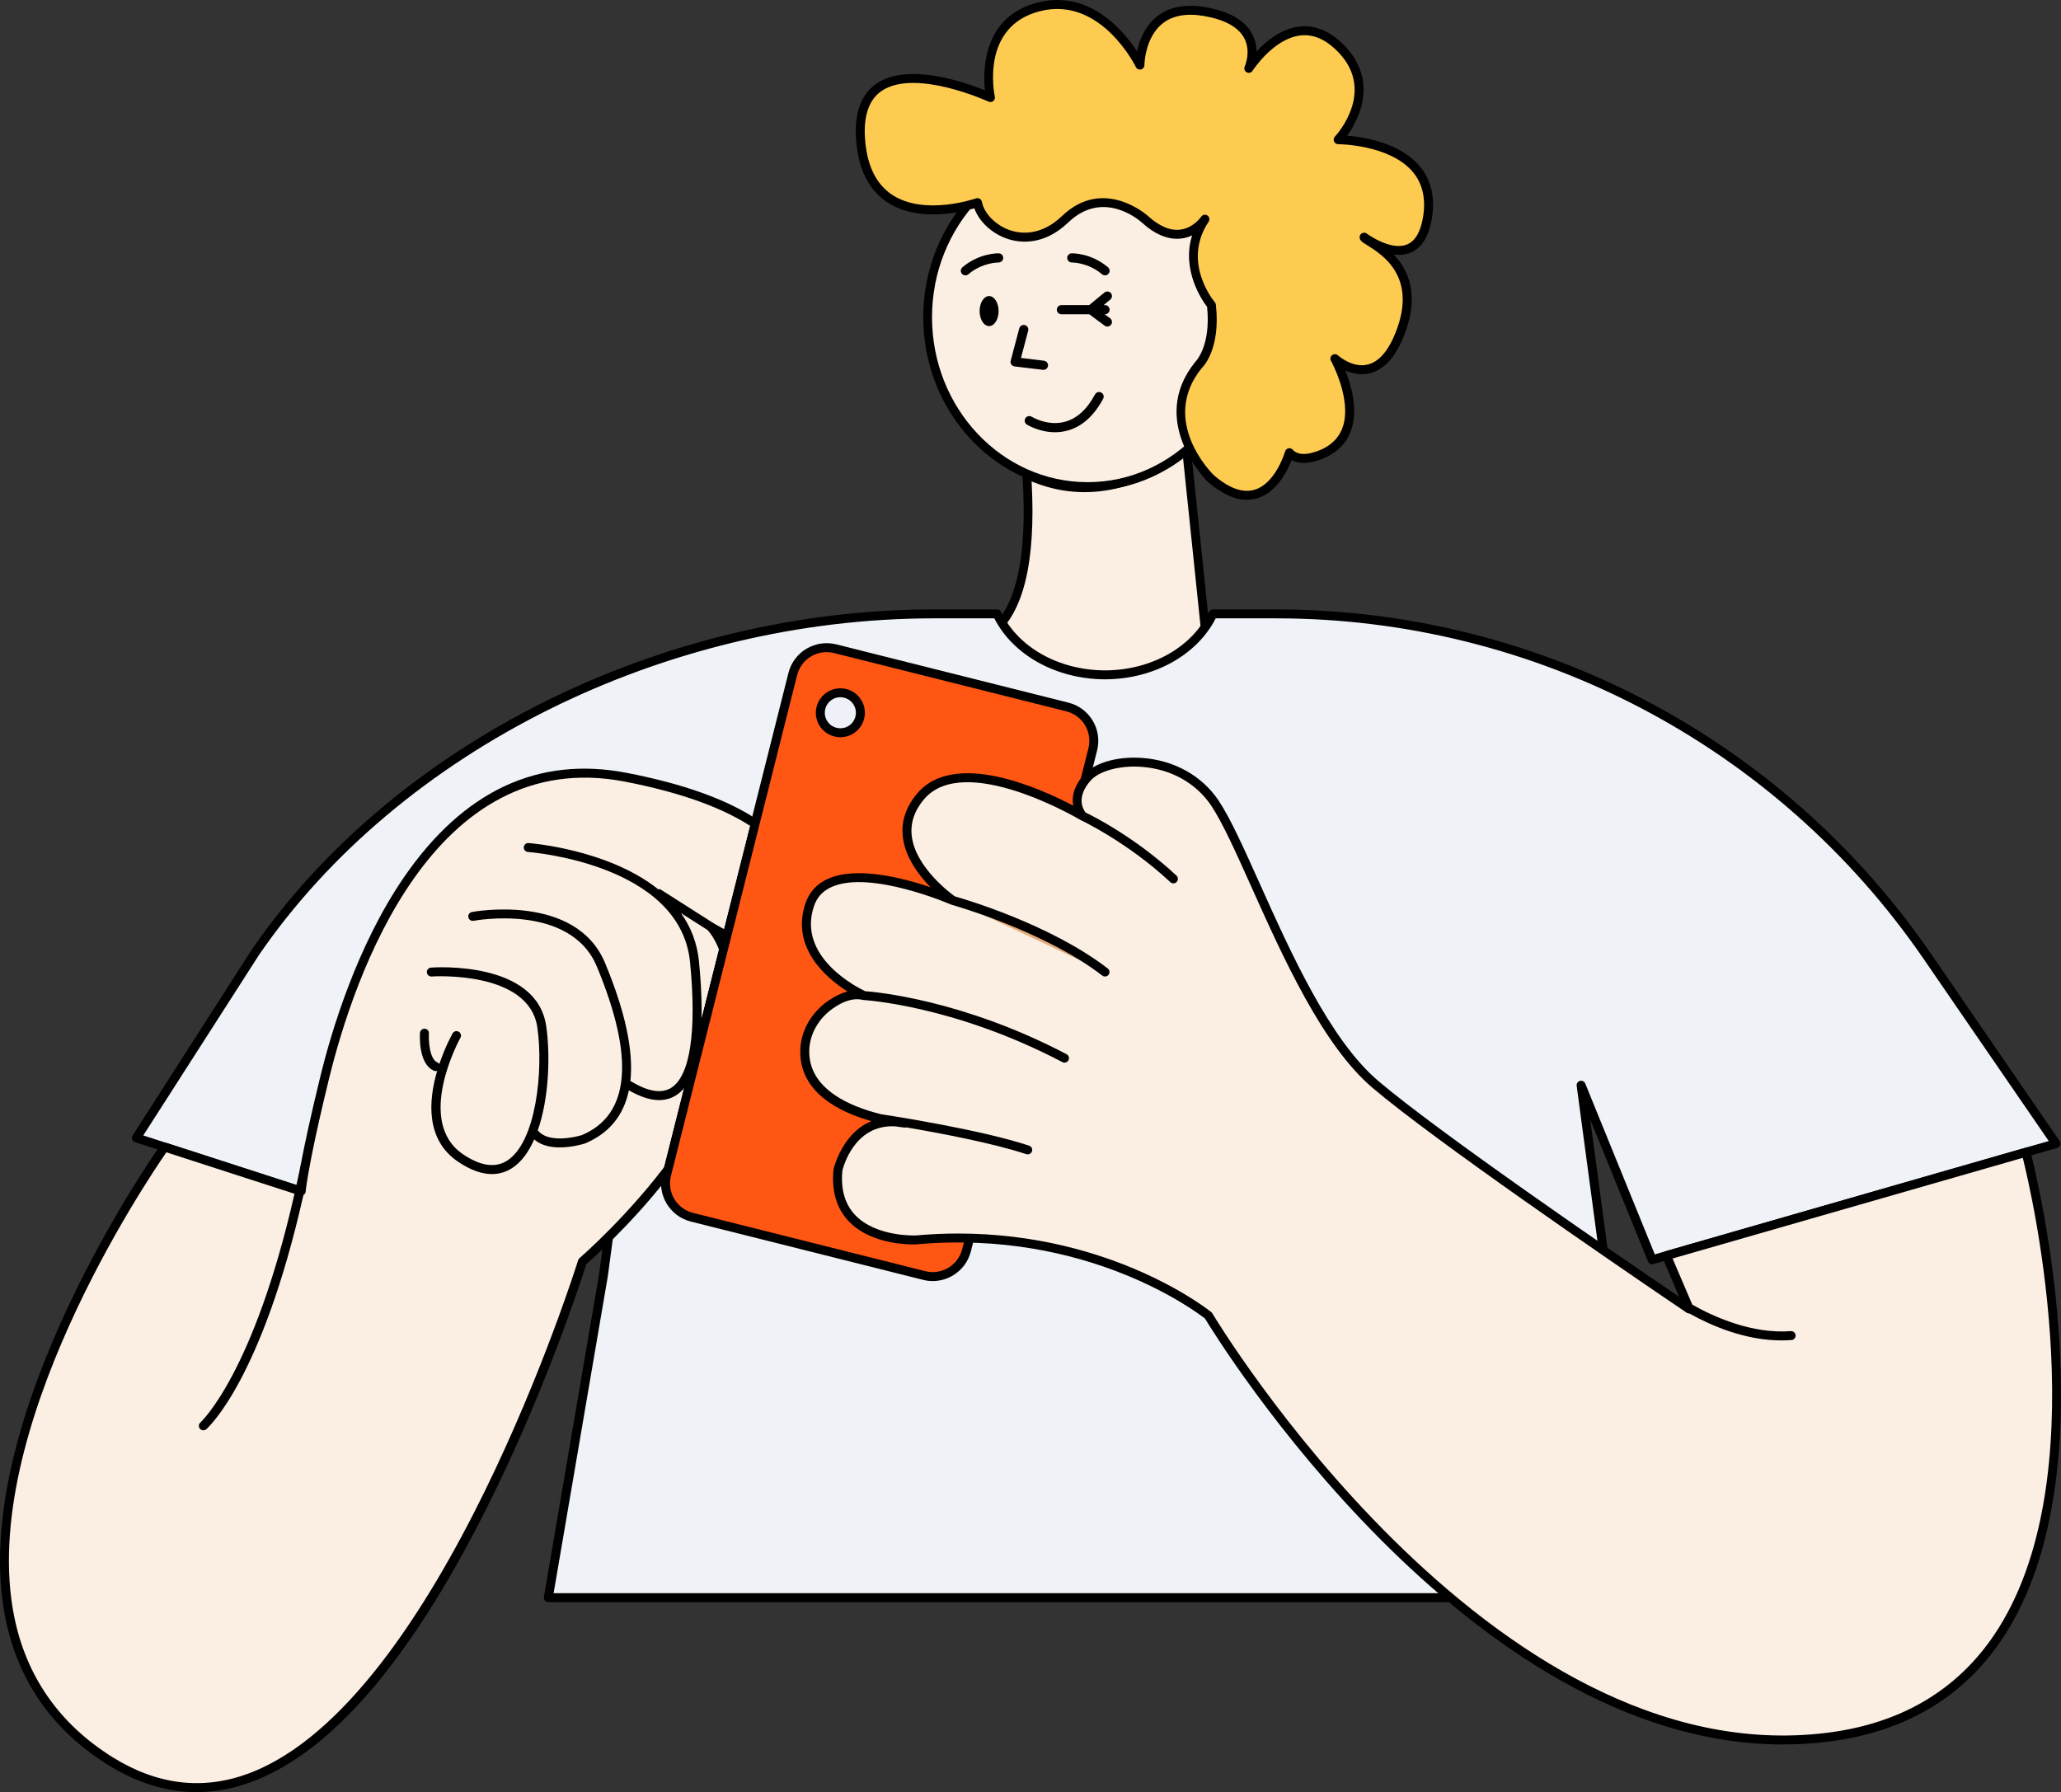 <?xml version="1.0" encoding="utf-8"?>
<svg width="128.786px" height="112px" viewBox="0 0 128.786 112" version="1.1" xmlns:xlink="http://www.w3.org/1999/xlink" xmlns="http://www.w3.org/2000/svg">
  <rect x="0" y="0" width="128.786" height="112" fill="#333333" stroke="none"/>
  <g id="Grup">
    <path d="M61.678 39.758C61.678 39.758 64.698 37.789 64.161 29.655C64.161 29.655 68.937 31.886 74.148 28.114L75.349 39.664C75.349 39.664 71.737 43.761 67.949 43.364C64.161 42.966 61.678 39.758 61.678 39.758L61.678 39.758Z" id="Şekil" fill="#FBEFE3" fill-rule="evenodd" stroke="none" />
    <path d="M64.277 29.408C67.365 30.85 70.59 30.353 73.987 27.893C74.157 27.769 74.398 27.876 74.419 28.085L75.621 39.636C75.629 39.712 75.605 39.788 75.555 39.845C73.093 42.636 70.545 43.91 67.92 43.635C65.32 43.362 63.162 42.122 61.462 39.925C61.364 39.799 61.395 39.617 61.529 39.53C63.434 38.287 64.24 35.006 63.888 29.673C63.875 29.466 64.089 29.32 64.277 29.408L64.277 29.408ZM75.064 39.572L73.923 28.605L73.698 28.757C70.565 30.827 67.525 31.294 64.604 30.143L64.461 30.084L64.468 30.21C64.722 35.106 63.965 38.29 62.152 39.751L62.071 39.814L62.201 39.971C63.708 41.752 65.553 42.781 67.749 43.065L67.978 43.092C70.404 43.346 72.79 42.154 75.144 39.484L75.064 39.572L75.064 39.572Z" id="Şekil" fill="#000000" fill-rule="evenodd" stroke="none" />
    <path d="M67.959 30.407C62.439 30.407 57.965 25.67 57.965 19.827C57.965 13.984 62.439 9.247 67.959 9.247C73.478 9.247 77.952 13.984 77.952 19.827C77.952 25.67 73.478 30.407 67.959 30.407L67.959 30.407Z" id="Şekil" fill="#FBEFE3" fill-rule="evenodd" stroke="none" />
    <path d="M67.959 9.52C62.599 9.52 58.239 14.144 58.239 19.827C58.239 25.51 62.599 30.134 67.959 30.134C73.318 30.134 77.679 25.51 77.679 19.827C77.679 14.144 73.318 9.52 67.959 9.52L67.959 9.52ZM67.959 30.679C62.297 30.679 57.692 25.811 57.692 19.827C57.692 13.843 62.297 8.974 67.959 8.974C73.62 8.974 78.226 13.843 78.226 19.827C78.226 25.811 73.62 30.679 67.959 30.679L67.959 30.679Z" id="Şekil" fill="#000000" fill-rule="evenodd" stroke="none" />
    <path d="M69.029 19.64L69.048 19.64C69.207 19.64 69.336 19.512 69.336 19.354C69.336 19.196 69.207 19.068 69.048 19.068L68.961 19.068L69.379 18.723C69.502 18.623 69.52 18.442 69.418 18.321C69.316 18.198 69.135 18.182 69.013 18.282L68.058 19.068L66.325 19.068C66.166 19.068 66.037 19.196 66.037 19.354C66.037 19.512 66.166 19.64 66.325 19.64L68.066 19.64L69.024 20.351C69.076 20.39 69.136 20.408 69.196 20.408C69.284 20.408 69.371 20.368 69.427 20.293C69.522 20.166 69.496 19.987 69.368 19.892L69.029 19.64L69.029 19.64ZM68.814 24.533C68.675 24.459 68.501 24.51 68.425 24.651C67.921 25.587 67.287 26.162 66.539 26.361C65.46 26.65 64.48 26.052 64.47 26.046C64.337 25.964 64.159 26.003 64.073 26.137C63.989 26.271 64.029 26.447 64.163 26.53C64.203 26.555 64.947 27.013 65.924 27.013C66.164 27.013 66.419 26.985 66.681 26.917C67.592 26.677 68.35 26.005 68.933 24.921C69.008 24.781 68.955 24.608 68.814 24.533L68.814 24.533ZM62.407 15.831C62.361 15.831 61.183 15.812 60.138 16.705C60.017 16.808 60.003 16.988 60.108 17.109C60.164 17.175 60.245 17.208 60.326 17.208C60.392 17.208 60.459 17.185 60.514 17.139C61.381 16.397 62.388 16.405 62.394 16.404L62.399 16.404C62.555 16.404 62.685 16.279 62.687 16.123C62.691 15.965 62.566 15.835 62.407 15.831L62.407 15.831ZM66.976 16.404L66.98 16.404C66.99 16.402 67.992 16.398 68.86 17.139C68.915 17.185 68.981 17.208 69.048 17.208C69.129 17.208 69.21 17.174 69.266 17.109C69.371 16.988 69.356 16.808 69.236 16.705C68.191 15.812 67.019 15.831 66.968 15.831C66.809 15.835 66.684 15.966 66.687 16.123C66.69 16.279 66.819 16.404 66.976 16.404L66.976 16.404ZM61.806 18.503C61.478 18.503 61.213 18.923 61.213 19.442C61.213 19.959 61.478 20.379 61.806 20.379C62.134 20.379 62.4 19.959 62.4 19.442C62.4 18.923 62.134 18.503 61.806 18.503L61.806 18.503ZM65.201 23.115C65.345 23.115 65.469 23.009 65.487 22.863C65.506 22.706 65.393 22.564 65.236 22.544L63.797 22.37L64.248 20.667C64.288 20.514 64.197 20.357 64.043 20.317C63.892 20.275 63.732 20.368 63.691 20.521L63.156 22.543C63.134 22.623 63.149 22.708 63.196 22.777C63.242 22.845 63.317 22.89 63.4 22.9L65.167 23.113C65.178 23.115 65.19 23.115 65.201 23.115L65.201 23.115Z" id="Şekil" fill="#000000" fill-rule="evenodd" stroke="none" />
    <path d="M75.292 13.698C75.292 13.698 73.87 15.826 71.536 13.698C71.536 13.698 68.997 11.367 66.561 13.698C64.124 16.029 61.384 14.261 61.079 12.662C61.079 12.662 54.176 15.117 53.77 8.631C53.364 2.145 61.891 6.097 61.891 6.097C61.891 6.097 60.876 1.436 64.937 0.422C68.997 -0.591 71.231 4.071 71.231 4.071C71.231 4.071 71.231 0.017 75.292 0.726C79.352 1.436 78.033 4.273 78.033 4.273C78.033 4.273 80.672 0.118 83.616 2.854C86.56 5.59 83.616 8.732 83.616 8.732C83.616 8.732 89.992 8.718 89.2 13.596C88.59 17.346 85.24 14.822 85.24 14.822C85.189 15.087 89.268 16.333 87.474 20.87C85.945 24.736 83.413 22.413 83.413 22.413C83.413 22.413 85.85 26.77 82.804 28.29C82.804 28.29 81.281 29.101 80.57 28.29C80.57 28.29 79.241 33.006 75.642 29.888C75.642 29.888 72.043 26.365 74.886 22.818C74.886 22.818 76.002 21.805 75.698 19.069C75.698 19.069 73.465 16.434 75.292 13.698L75.292 13.698Z" id="Şekil" fill="#FECB51" fill-rule="evenodd" stroke="none" />
    <path d="M75.525 13.853C73.839 16.377 75.826 18.787 75.912 18.889C75.947 18.931 75.97 18.983 75.976 19.037C76.293 21.884 75.125 22.98 75.074 23.025C72.456 26.298 75.699 29.552 75.838 29.689C76.792 30.514 77.656 30.828 78.395 30.606C79.721 30.212 80.296 28.235 80.301 28.215C80.329 28.117 80.409 28.041 80.508 28.018C80.612 27.995 80.713 28.03 80.781 28.107C81.327 28.73 82.659 28.052 82.673 28.045C83.312 27.725 83.732 27.247 83.926 26.62C84.459 24.895 83.182 22.573 83.169 22.549C83.102 22.429 83.132 22.28 83.239 22.194C83.348 22.109 83.5 22.116 83.602 22.207C83.611 22.215 84.493 23.011 85.447 22.786C86.154 22.623 86.749 21.943 87.213 20.767C88.588 17.293 86.375 15.913 85.43 15.324C85.112 15.127 84.92 15.007 84.966 14.769C84.984 14.674 85.05 14.596 85.14 14.561C85.231 14.526 85.332 14.541 85.409 14.599C85.425 14.61 86.885 15.693 87.912 15.281C88.431 15.072 88.771 14.491 88.924 13.552C89.11 12.406 88.888 11.455 88.267 10.727C86.818 9.03 83.654 9.011 83.617 9.011L83.617 9.011C83.506 9.011 83.404 8.945 83.36 8.843C83.316 8.741 83.336 8.623 83.412 8.541C83.524 8.421 86.126 5.569 83.425 3.059C82.723 2.406 81.984 2.122 81.228 2.22C79.555 2.434 78.282 4.403 78.27 4.423C78.19 4.547 78.029 4.588 77.9 4.518C77.77 4.448 77.718 4.29 77.779 4.156C77.784 4.148 78.194 3.227 77.752 2.39C77.385 1.696 76.541 1.228 75.243 1.001C74.122 0.807 73.233 0.975 72.599 1.504C71.528 2.4 71.511 4.054 71.511 4.071C71.51 4.201 71.42 4.314 71.293 4.343C71.164 4.369 71.035 4.309 70.979 4.191C70.957 4.147 68.793 -0.253 65.005 0.694C61.259 1.628 62.126 5.858 62.164 6.039C62.187 6.142 62.148 6.249 62.066 6.315C61.983 6.382 61.869 6.396 61.773 6.351C61.727 6.331 57.184 4.255 55.09 5.684C54.311 6.216 53.961 7.201 54.049 8.613C54.155 10.303 54.728 11.502 55.753 12.177C57.782 13.512 60.953 12.41 60.985 12.399C61.062 12.37 61.147 12.379 61.219 12.42C61.289 12.46 61.339 12.529 61.355 12.61C61.498 13.362 62.26 14.118 63.166 14.407C63.797 14.608 65.051 14.757 66.368 13.496C68.962 11.012 71.697 13.467 71.726 13.492C72.436 14.14 73.121 14.428 73.747 14.352C74.577 14.251 75.054 13.55 75.059 13.543C75.146 13.415 75.319 13.381 75.447 13.465C75.575 13.551 75.61 13.725 75.525 13.853L75.525 13.853ZM77.918 31.235C77.154 31.235 76.33 30.855 75.458 30.1C75.408 30.051 71.701 26.345 74.668 22.644C74.705 22.604 75.681 21.655 75.428 19.178C75.133 18.792 73.807 16.886 74.492 14.713C74.293 14.805 74.067 14.877 73.816 14.907C73.013 15.002 72.184 14.667 71.347 13.904C71.25 13.817 68.968 11.782 66.755 13.9C65.228 15.362 63.743 15.179 62.996 14.94C62.005 14.624 61.18 13.859 60.885 13.017C60.01 13.274 57.349 13.897 55.444 12.643C54.265 11.866 53.608 10.523 53.49 8.648C53.389 7.025 53.821 5.873 54.774 5.222C56.726 3.893 60.27 5.128 61.544 5.644C61.413 4.355 61.424 1.012 64.869 0.151C68.066 -0.644 70.193 1.898 71.052 3.214C71.188 2.568 71.503 1.693 72.236 1.079C73.002 0.437 74.047 0.223 75.34 0.451C76.822 0.71 77.801 1.277 78.251 2.136C78.444 2.506 78.513 2.879 78.519 3.214C79.113 2.574 80.04 1.809 81.154 1.665C82.086 1.546 82.977 1.878 83.807 2.65C84.697 3.477 85.166 4.425 85.203 5.466C85.247 6.769 84.602 7.889 84.177 8.479C85.22 8.563 87.452 8.912 88.692 10.363C89.426 11.222 89.689 12.325 89.476 13.641C89.29 14.787 88.834 15.514 88.119 15.8C87.789 15.933 87.438 15.955 87.094 15.912C88.001 16.866 88.738 18.435 87.734 20.972C87.197 22.332 86.469 23.125 85.569 23.332C85.004 23.46 84.476 23.333 84.064 23.152C84.429 24.062 84.85 25.525 84.461 26.784C84.22 27.562 83.705 28.153 82.929 28.541C82.873 28.57 81.592 29.24 80.707 28.755C80.446 29.429 79.783 30.775 78.557 31.141C78.349 31.203 78.136 31.235 77.918 31.235L77.918 31.235Z" id="Şekil" fill="#000000" fill-rule="evenodd" stroke="none" />
    <path d="M98.799 67.823L103.238 78.729L128.47 71.472L120.428 59.762C111.229 46.37 96.008 38.365 79.741 38.365L75.793 38.365C74.736 40.587 72.12 42.164 69.049 42.175C65.978 42.164 63.361 40.587 62.304 38.365L58.357 38.365C42.09 38.365 25.153 46.125 15.954 59.517L8.521 71.114L34.904 79.65L39.298 67.823L37.703 79.73L34.262 99.847L103.835 99.847L100.395 79.73L98.799 67.823L98.799 67.823Z" id="Şekil" fill="#EFF2F7" fill-rule="evenodd" stroke="none" />
    <path d="M34.594 99.567L103.504 99.567L100.119 79.776L98.522 67.86C98.504 67.721 98.591 67.589 98.728 67.553C98.865 67.516 99.006 67.588 99.059 67.718L103.403 78.391L128.021 71.31L120.197 59.921C111.047 46.599 95.923 38.644 79.742 38.644L75.968 38.644C74.782 40.955 72.089 42.444 69.05 42.455C66.009 42.444 63.316 40.955 62.131 38.644L58.357 38.644C41.514 38.644 24.961 46.9 16.186 59.676L8.952 70.96L34.736 79.302L39.036 67.727C39.086 67.593 39.229 67.519 39.366 67.552C39.505 67.586 39.595 67.719 39.576 67.86L37.98 79.768L34.594 99.567L34.594 99.567ZM103.836 100.126L34.263 100.126C34.18 100.126 34.102 100.09 34.048 100.027C33.995 99.965 33.973 99.881 33.987 99.8L37.427 79.683L38.689 70.27L35.167 79.747C35.115 79.888 34.961 79.961 34.819 79.917L8.435 71.379C8.352 71.353 8.287 71.29 8.258 71.209C8.229 71.126 8.239 71.036 8.286 70.964L15.719 59.367C24.601 46.436 41.335 38.086 58.357 38.086L62.305 38.086C62.413 38.086 62.511 38.148 62.558 38.245C63.607 40.453 66.155 41.886 69.05 41.896C71.942 41.886 74.491 40.453 75.541 38.245C75.587 38.148 75.686 38.086 75.794 38.086L79.742 38.086C96.108 38.086 111.404 46.13 120.659 59.604L128.702 71.314C128.753 71.388 128.765 71.482 128.734 71.566C128.704 71.651 128.635 71.716 128.549 71.74L103.316 78.998C103.178 79.039 103.033 78.967 102.979 78.835L99.369 69.965L100.673 79.692L104.112 99.8C104.125 99.881 104.103 99.965 104.05 100.027C103.997 100.09 103.918 100.126 103.836 100.126L103.836 100.126Z" id="Şekil" fill="#000000" fill-rule="evenodd" stroke="none" />
    <path d="M57.749 79.714L43.236 76.07C42.068 75.777 41.358 74.593 41.652 73.427L49.54 42.122C49.834 40.956 51.019 40.248 52.188 40.541L66.701 44.186C67.869 44.479 68.579 45.662 68.284 46.829L60.397 78.133C60.103 79.3 58.917 80.008 57.749 79.714L57.749 79.714Z" id="Şekil" fill="#FF5613" fill-rule="evenodd" stroke="none" />
    <path d="M51.651 40.754C51.312 40.754 50.978 40.845 50.679 41.024C50.243 41.285 49.934 41.699 49.811 42.19L41.923 73.495C41.668 74.511 42.287 75.543 43.303 75.799L57.817 79.443C58.309 79.567 58.821 79.492 59.256 79.231C59.693 78.971 60.001 78.557 60.125 78.066L68.013 46.761C68.268 45.745 67.649 44.712 66.632 44.456L52.119 40.813C51.964 40.773 51.807 40.754 51.651 40.754L51.651 40.754ZM58.285 80.061C58.083 80.061 57.881 80.036 57.68 79.985L43.167 76.342C41.851 76.011 41.049 74.673 41.38 73.359L49.268 42.054C49.429 41.417 49.828 40.881 50.392 40.544C50.956 40.208 51.618 40.111 52.256 40.27L66.768 43.914C68.085 44.245 68.886 45.583 68.555 46.897L60.668 78.202C60.507 78.838 60.108 79.374 59.544 79.711C59.157 79.942 58.724 80.06 58.285 80.061L58.285 80.061Z" id="Şekil" fill="#000000" fill-rule="evenodd" stroke="none" />
    <path d="M51.297 44.24C51.129 44.909 51.535 45.587 52.205 45.756C52.876 45.924 53.556 45.518 53.724 44.849C53.893 44.18 53.486 43.501 52.816 43.333C52.146 43.164 51.465 43.57 51.297 44.24L51.297 44.24Z" id="Şekil" fill="#EEF2F8" fill-rule="evenodd" stroke="none" />
    <path d="M51.569 44.307C51.505 44.559 51.544 44.819 51.677 45.042C51.81 45.264 52.022 45.422 52.274 45.484C52.526 45.548 52.787 45.51 53.009 45.377C53.232 45.244 53.39 45.032 53.453 44.781C53.516 44.53 53.478 44.269 53.344 44.047C53.211 43.824 52.999 43.667 52.748 43.604C52.228 43.469 51.699 43.79 51.569 44.307L51.569 44.307ZM52.514 46.074C52.389 46.074 52.262 46.058 52.138 46.026C51.74 45.927 51.407 45.679 51.196 45.329C50.987 44.978 50.926 44.568 51.026 44.172C51.232 43.354 52.065 42.859 52.885 43.062C53.281 43.161 53.615 43.409 53.825 43.76C54.035 44.11 54.096 44.522 53.996 44.917C53.896 45.313 53.648 45.647 53.297 45.857C53.056 46 52.787 46.074 52.514 46.074L52.514 46.074Z" id="Şekil" fill="#000000" fill-rule="evenodd" stroke="none" />
    <path d="M20.286 67.355C18.932 72.894 18.82 74.446 18.82 74.446L10.285 71.685C10.285 71.685 -9.764 99.648 6.886 110.053C23.534 120.457 36.393 78.84 36.393 78.84C36.393 78.84 38.94 76.652 41.344 73.606C41.357 73.524 41.36 73.441 41.381 73.359L45.032 58.865C44.7 58.186 44.38 57.896 44.38 57.896C44.38 57.896 44.693 58.094 45.166 58.337L46.934 51.32C45.25 50.252 42.761 49.28 39.101 48.573C26.512 46.141 21.64 61.815 20.286 67.355L20.286 67.355ZM126.598 72.01L104.133 78.472L105.561 81.812C105.561 81.812 90.536 71.679 85.934 67.76C81.332 63.841 78.084 53.437 75.918 50.194C73.752 46.952 69.15 47.222 67.932 48.607C66.714 49.992 67.661 51.005 67.661 51.005C67.661 51.005 60.217 46.546 57.509 49.788C54.802 53.032 59.54 56.275 59.54 56.275C59.54 56.275 51.824 52.897 50.596 56.545C49.367 60.193 53.99 62.22 53.99 62.22C53.245 62.034 52.491 62.37 51.893 62.788C50.974 63.429 50.341 64.448 50.29 65.566C50.138 68.94 54.649 69.908 56.11 70.133C53.109 69.847 52.366 73.096 52.366 73.096C51.892 77.759 57.239 77.488 57.239 77.488C68.541 76.475 75.512 82.218 75.512 82.218C75.512 82.218 92.702 111.268 114.224 108.566C135.746 105.864 126.598 72.01 126.598 72.01L126.598 72.01Z" id="Şekil" fill="#FBEFE3" fill-rule="evenodd" stroke="none" />
    <path d="M54.968 69.903C54.968 69.903 61.038 70.806 64.22 71.865L54.968 69.903L54.968 69.903Z" id="Şekil" fill="#E5AB78" fill-rule="evenodd" stroke="none" />
    <path d="M59.54 56.275C59.54 56.275 65.338 57.883 69.049 60.748L59.54 56.275L59.54 56.275Z" id="Şekil" fill="#E5AB78" fill-rule="evenodd" stroke="none" />
    <path d="M67.661 51.006C67.661 51.006 70.583 52.368 73.323 54.927L67.661 51.006L67.661 51.006Z" id="Şekil" fill="#E5AB78" fill-rule="evenodd" stroke="none" />
    <path d="M124.625 102.151C122.272 105.65 118.761 107.715 114.188 108.289C93.108 110.942 75.923 82.365 75.753 82.076C75.736 82.048 75.715 82.023 75.69 82.002C75.625 81.948 69.606 77.09 59.876 77.09C59.021 77.09 58.136 77.128 57.224 77.21C57.2 77.21 54.748 77.314 53.44 75.938C52.791 75.256 52.523 74.31 52.638 73.159C52.668 73.031 53.342 70.248 55.947 70.392C56.275 70.444 56.49 70.466 56.535 70.47C56.571 70.472 56.605 70.466 56.637 70.457C58.67 70.804 62.046 71.436 64.131 72.131C64.161 72.14 64.191 72.144 64.22 72.144C64.337 72.144 64.446 72.07 64.485 71.954C64.534 71.808 64.455 71.649 64.308 71.6C61.285 70.594 55.623 69.72 55.058 69.634C53.239 69.189 50.456 68.098 50.57 65.578C50.615 64.591 51.169 63.633 52.053 63.017C52.747 62.532 53.376 62.354 53.922 62.491C53.932 62.493 53.941 62.491 53.951 62.493C53.959 62.494 53.967 62.498 53.975 62.498C54.031 62.502 59.626 62.83 66.387 66.378C66.429 66.4 66.473 66.41 66.517 66.41C66.618 66.41 66.715 66.356 66.765 66.261C66.837 66.124 66.785 65.954 66.648 65.883C60.132 62.464 54.656 61.987 54.061 61.945C53.628 61.742 49.785 59.829 50.861 56.633C51.051 56.07 51.416 55.674 51.977 55.426C54.4 54.356 59.377 56.508 59.427 56.531C59.434 56.534 59.441 56.533 59.448 56.535C59.454 56.537 59.458 56.542 59.464 56.544C59.522 56.56 65.254 58.172 68.878 60.97C68.928 61.009 68.989 61.028 69.049 61.028C69.132 61.028 69.215 60.991 69.27 60.92C69.365 60.797 69.343 60.622 69.221 60.527C65.614 57.742 60.189 56.168 59.663 56.019C59.366 55.806 57.245 54.218 56.98 52.303C56.867 51.481 57.117 50.695 57.724 49.968C60.247 46.947 67.445 51.201 67.517 51.245C67.522 51.247 67.526 51.248 67.531 51.25C67.535 51.252 67.538 51.257 67.542 51.258C67.571 51.272 70.459 52.634 73.131 55.13C73.185 55.18 73.254 55.205 73.322 55.205C73.397 55.205 73.472 55.176 73.527 55.117C73.632 55.004 73.627 54.828 73.514 54.722C70.947 52.325 68.266 50.985 67.836 50.779C67.703 50.612 67.208 49.853 68.142 48.791C68.677 48.183 69.946 47.831 71.297 47.922C73.137 48.044 74.736 48.928 75.685 50.349C76.394 51.41 77.23 53.273 78.198 55.431C80.175 59.836 82.636 65.319 85.752 67.973C89.619 71.265 100.942 79.012 104.392 81.358C104.457 81.403 104.537 81.458 104.637 81.524C105.107 81.843 105.384 82.031 105.405 82.044C105.455 82.078 105.513 82.094 105.571 82.091C106.889 82.827 109.023 83.77 111.313 83.77C111.522 83.77 111.733 83.763 111.945 83.746C112.098 83.734 112.214 83.6 112.202 83.446C112.189 83.292 112.059 83.183 111.901 83.19C109.482 83.374 107.114 82.308 105.748 81.537L104.514 78.652L126.398 72.359C127.002 74.782 131.103 92.517 124.625 102.151L124.625 102.151ZM126.735 71.767C126.67 71.73 126.593 71.723 126.52 71.742L104.055 78.203C103.978 78.225 103.914 78.279 103.88 78.351C103.846 78.424 103.844 78.507 103.876 78.581L104.927 81.042C104.699 80.893 104.569 80.797 104.562 80.792C104.554 80.785 104.544 80.784 104.535 80.778C100.901 78.307 89.9 70.77 86.116 67.547C83.095 64.975 80.663 59.557 78.709 55.202C77.73 53.022 76.885 51.14 76.151 50.039C75.105 48.472 73.349 47.498 71.335 47.365C69.795 47.26 68.376 47.678 67.721 48.422C67.053 49.183 66.971 49.859 67.064 50.352C65.069 49.299 59.632 46.812 57.294 49.61C56.581 50.463 56.289 51.396 56.426 52.382C56.598 53.621 57.415 54.703 58.147 55.448C56.399 54.859 53.534 54.128 51.752 54.915C51.048 55.226 50.57 55.744 50.33 56.456C49.399 59.223 51.62 61.115 52.956 61.965C52.563 62.066 52.155 62.264 51.733 62.559C50.707 63.274 50.063 64.394 50.011 65.553C49.887 68.276 52.497 69.519 54.455 70.066C52.623 70.807 52.098 73.013 52.087 73.068C51.949 74.424 52.268 75.519 53.035 76.325C54.523 77.886 57.141 77.773 57.263 77.767C67.9 76.808 74.743 81.97 75.297 82.405C76.049 83.647 91.677 109.021 111.417 109.021C112.354 109.021 113.304 108.963 114.258 108.844C118.999 108.248 122.643 106.101 125.09 102.461C132.16 91.946 126.922 72.137 126.868 71.937C126.848 71.865 126.801 71.804 126.735 71.767L126.735 71.767Z" id="Şekil" fill="#000000" fill-rule="evenodd" stroke="none" />
    <path d="M45.274 58.707C45.299 58.719 45.327 58.732 45.352 58.743L45.491 58.19C44.937 57.915 44.546 57.672 44.531 57.661L44.53 57.66L41.309 55.608C41.251 55.571 41.184 55.561 41.121 55.571C37.982 53.062 33.098 52.691 33.028 52.687C32.87 52.673 32.741 52.793 32.73 52.947C32.72 53.1 32.836 53.234 32.991 53.245C33.086 53.251 42.515 53.963 43.12 60.136C43.542 64.454 43.124 67.241 41.941 67.983C41.342 68.36 40.501 68.225 39.444 67.584C39.427 67.574 39.408 67.571 39.391 67.565C39.598 65.68 39.071 63.214 37.805 60.176C35.976 55.787 29.552 56.984 29.487 56.996C29.336 57.027 29.237 57.173 29.266 57.325C29.296 57.476 29.442 57.572 29.595 57.546C29.655 57.534 35.635 56.424 37.294 60.403C39.68 66.13 39.358 69.678 36.359 70.939C35.815 71.111 34.268 71.402 33.661 70.701C33.644 70.682 33.622 70.669 33.601 70.655C34.304 68.651 34.396 65.97 34.132 64.135C33.544 60.036 27.203 60.451 26.932 60.47C26.778 60.481 26.662 60.615 26.673 60.769C26.684 60.922 26.823 61.04 26.972 61.027C27.034 61.022 33.064 60.629 33.578 64.215C33.963 66.893 33.506 71.4 31.675 72.544C30.938 73.005 30.016 72.868 28.937 72.139C25.89 70.08 28.741 64.909 28.77 64.856C28.845 64.722 28.797 64.552 28.663 64.476C28.527 64.4 28.357 64.448 28.282 64.583C28.235 64.667 27.811 65.435 27.455 66.492C27.426 66.454 27.391 66.422 27.344 66.404C26.82 66.191 26.777 64.989 26.803 64.586C26.813 64.431 26.696 64.299 26.541 64.289C26.387 64.289 26.254 64.395 26.244 64.549C26.231 64.75 26.144 66.519 27.133 66.921C27.167 66.935 27.203 66.942 27.239 66.942C27.268 66.942 27.292 66.926 27.32 66.917C26.779 68.751 26.572 71.216 28.623 72.602C29.385 73.117 30.093 73.375 30.74 73.375C31.179 73.375 31.59 73.256 31.972 73.018C32.572 72.643 33.032 71.998 33.381 71.209C33.811 71.591 34.413 71.707 34.978 71.707C35.769 71.707 36.487 71.484 36.553 71.463C38.058 70.83 38.97 69.717 39.295 68.14C39.995 68.542 40.628 68.751 41.184 68.751C41.572 68.751 41.925 68.653 42.239 68.455C42.639 68.205 42.962 67.794 43.212 67.234L43.735 65.16C43.897 63.829 43.877 62.135 43.677 60.082C43.56 58.896 43.146 57.901 42.55 57.062L44.205 58.117C44.267 58.178 44.739 58.676 45.089 59.786L45.33 58.828C45.312 58.787 45.293 58.745 45.274 58.707L45.274 58.707Z" id="Şekil" fill="#000000" fill-rule="evenodd" stroke="none" />
    <path d="M41.652 73.427L41.915 72.383C39.358 75.901 36.259 78.587 36.211 78.628C36.171 78.663 36.141 78.708 36.126 78.758C36.041 79.034 27.459 106.407 15.525 110.838C12.671 111.897 9.814 111.553 7.033 109.816C3.698 107.731 1.627 104.758 0.878 100.979C-1.4 89.476 9.157 73.802 10.396 72.014L18.402 74.605C15.857 85.832 12.556 88.868 12.521 88.9C12.405 89.001 12.394 89.178 12.496 89.293C12.551 89.357 12.628 89.388 12.706 89.388C12.771 89.388 12.837 89.365 12.89 89.319C13.04 89.188 16.373 86.159 18.96 74.684C18.965 74.681 18.971 74.681 18.976 74.678C19.047 74.63 19.093 74.552 19.099 74.467C19.1 74.457 19.148 73.883 19.462 72.293C19.482 72.193 19.502 72.097 19.521 71.996C19.738 70.921 20.065 69.436 20.558 67.421C22.111 61.063 27.026 46.528 39.047 48.848C42.559 49.526 45.278 50.516 47.109 51.768L47.257 51.185C45.374 49.945 42.671 48.979 39.154 48.299C33.634 47.233 28.955 49.425 25.249 54.816C22.296 59.112 20.701 64.475 20.014 67.289C19.41 69.762 19.053 71.436 18.841 72.541C18.738 73.06 18.633 73.568 18.525 74.057L10.371 71.419C10.255 71.381 10.129 71.423 10.057 71.522C9.935 71.692 -2.124 88.696 0.329 101.087C1.109 105.023 3.264 108.12 6.737 110.289C8.56 111.429 10.417 112 12.287 112C13.428 112 14.574 111.787 15.721 111.361C20.851 109.457 25.936 103.411 30.835 93.393C34.265 86.382 36.389 79.782 36.637 79C37.069 78.623 39.401 76.547 41.605 73.746C41.615 73.64 41.625 73.534 41.652 73.427L41.652 73.427Z" id="Şekil" fill="#000000" fill-rule="evenodd" stroke="none" />
  </g>
</svg>
